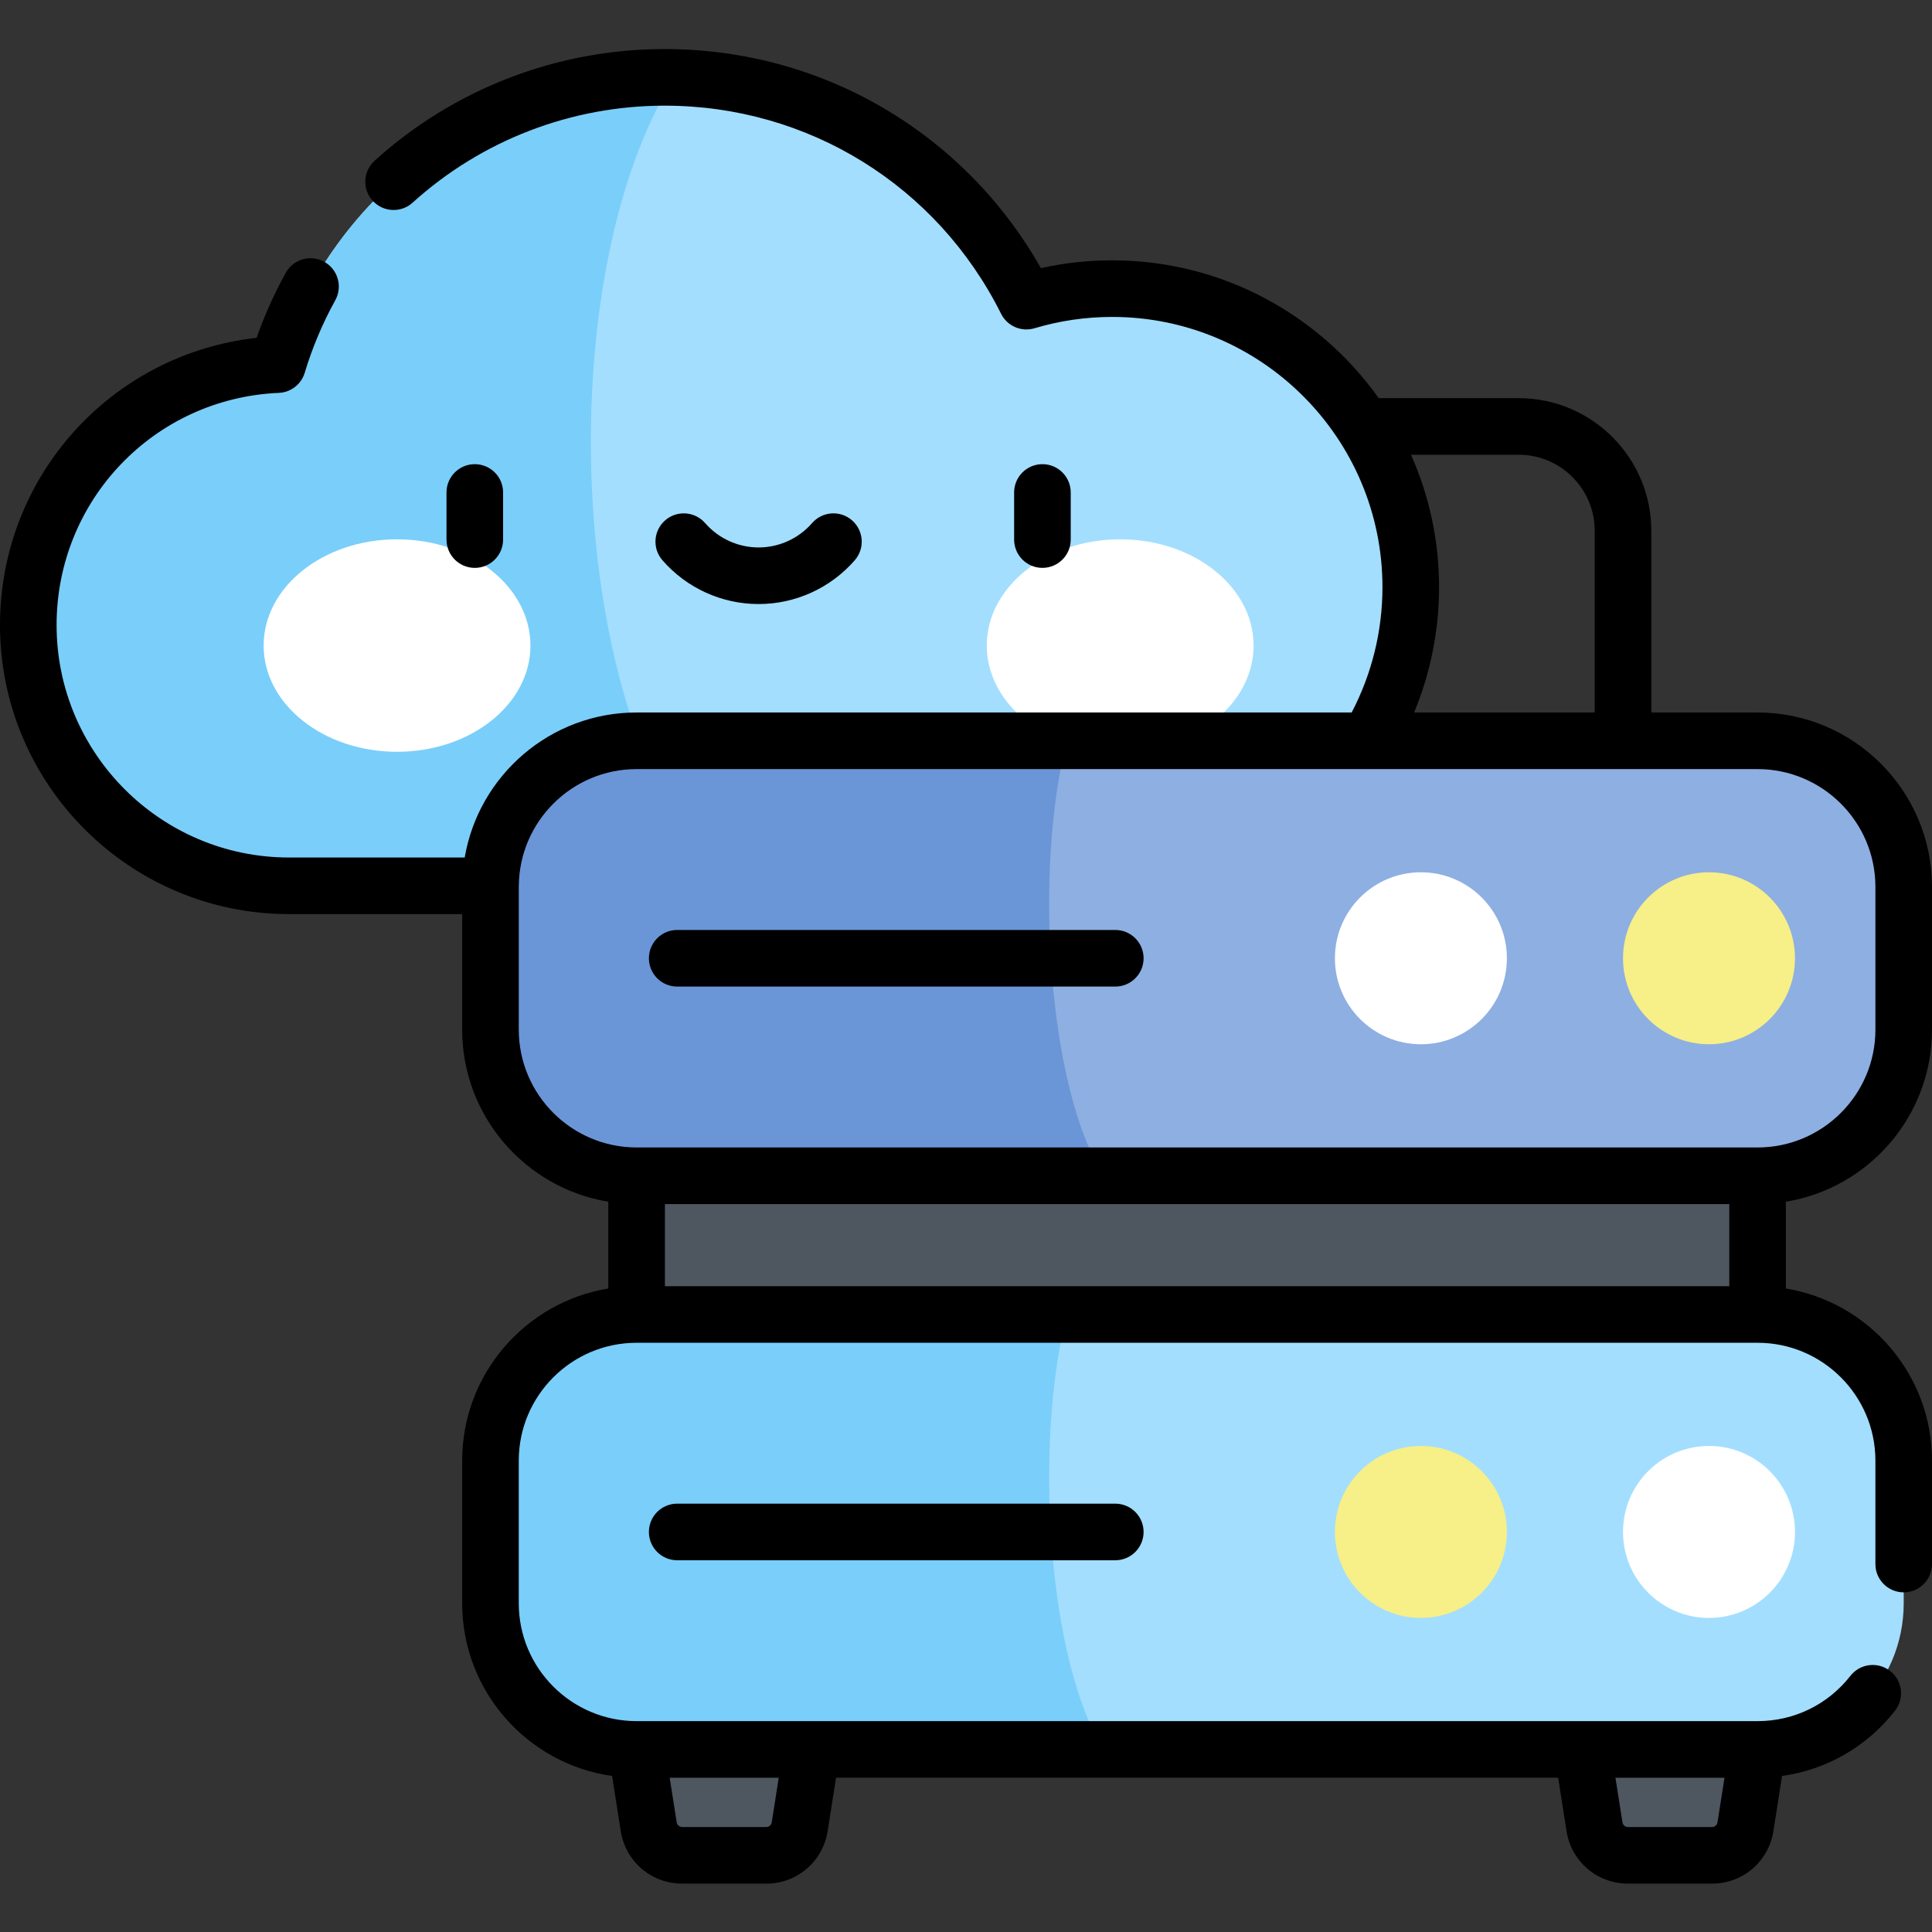 <svg height="512pt" viewBox="0 -13 512 512" width="512pt" xmlns="http://www.w3.org/2000/svg"><rect x="0" y="-13" width="512" height="512" fill="#333333" stroke="none"/><path d="m294.738 63.488c-7.898 0-15.527 1.164-22.727 3.316-17.57-35.156-53.902-59.305-95.879-59.305-48.383 0-89.266 32.078-102.562 76.125-36.754 1.586-66.07 31.875-66.07 69.023 0 38.16 30.938 69.098 69.098 69.098h218.141c43.699 0 79.125-35.426 79.125-79.129.004-43.703-35.426-79.129-79.125-79.129zm0 0" fill="#a3defe"/><path d="m178.742 7.547c-.867-.023-1.734-.047-2.609-.047-48.383 0-89.266 32.078-102.562 76.125-36.754 1.586-66.07 31.875-66.07 69.023 0 38.16 30.938 69.098 69.098 69.098h116.609c-43.438-39.715-48.211-160.836-14.465-214.199zm0 0" fill="#7acefa"/><path d="m140.574 158.078c0-15.551-15.828-28.156-35.355-28.156s-35.355 12.605-35.355 28.156 15.828 28.156 35.355 28.156 35.355-12.605 35.355-28.156zm0 0" fill="#fff"/><path d="m332.215 158.078c0-15.551-15.828-28.156-35.355-28.156s-35.355 12.605-35.355 28.156 15.828 28.156 35.355 28.156 35.355-12.605 35.355-28.156zm0 0" fill="#fff"/><path d="m203.051 478.684h-22.258c-4.422 0-8.188-3.219-8.875-7.59l-3.215-20.48h46.441l-3.215 20.48c-.688 4.371-4.453 7.59-8.879 7.59zm0 0" fill="#4e5660"/><path d="m431.43 478.684h22.258c4.426 0 8.191-3.219 8.875-7.59l3.215-20.48h-46.438l3.215 20.48c.684 4.371 4.453 7.59 8.875 7.59zm0 0" fill="#4e5660"/><path d="m465.777 450.617h-297.074c-21.383 0-38.719-17.336-38.719-38.723v-37.824c0-21.387 17.336-38.723 38.719-38.723h297.074c21.387 0 38.723 17.336 38.723 38.723v37.824c0 21.387-17.336 38.723-38.723 38.723zm0 0" fill="#a3defe"/><path d="m282.758 335.348h-114.055c-21.383 0-38.719 17.336-38.719 38.723v37.824c0 21.387 17.336 38.723 38.719 38.723h123.789c-14.922-23.406-18.516-81.648-9.734-115.27zm0 0" fill="#7acefa"/><path d="m399.34 392.98c0 12.586-10.203 22.789-22.789 22.789-12.586 0-22.785-10.203-22.785-22.789 0-12.582 10.199-22.785 22.785-22.785 12.586 0 22.789 10.203 22.789 22.785zm0 0" fill="#f7ef87"/><path d="m475.691 392.98c0 12.586-10.203 22.789-22.789 22.789-12.586 0-22.789-10.203-22.789-22.789 0-12.582 10.203-22.785 22.789-22.785 12.586 0 22.789 10.203 22.789 22.785zm0 0" fill="#fff"/><path d="m465.777 298.586h-297.074c-21.383 0-38.719-17.34-38.719-38.723v-37.824c0-21.387 17.336-38.723 38.719-38.723h297.074c21.387 0 38.723 17.336 38.723 38.723v37.824c0 21.383-17.336 38.723-38.723 38.723zm0 0" fill="#8eafe2"/><path d="m282.758 183.316h-114.055c-21.383 0-38.719 17.336-38.719 38.723v37.824c0 21.383 17.336 38.723 38.719 38.723h123.789c-14.922-23.406-18.516-81.648-9.734-115.27zm0 0" fill="#6a96d7"/><path d="m399.34 240.949c0 12.586-10.203 22.789-22.789 22.789-12.586 0-22.785-10.203-22.785-22.789 0-12.582 10.199-22.785 22.785-22.785 12.586 0 22.789 10.203 22.789 22.785zm0 0" fill="#fff"/><path d="m475.691 240.949c0 12.586-10.203 22.789-22.789 22.789-12.586 0-22.789-10.203-22.789-22.789 0-12.582 10.203-22.785 22.789-22.785 12.586 0 22.789 10.203 22.789 22.785zm0 0" fill="#f7ef87"/><path d="m168.703 298.586h297.074v36.762h-297.074zm0 0" fill="#4e5660"/><path d="m201.039 147.078c9.766 0 19.055-4.23 25.484-11.605 2.719-3.121 2.395-7.859-.727-10.582-3.125-2.723-7.859-2.398-10.582.727-3.578 4.105-8.746 6.461-14.176 6.461-5.434 0-10.598-2.355-14.176-6.461-2.723-3.125-7.461-3.449-10.582-.727-3.125 2.719-3.449 7.457-.727 10.582 6.426 7.375 15.715 11.605 25.484 11.605zm82.715-17.086v-12.484c0-4.145-3.355-7.5-7.5-7.5-4.145 0-7.5 3.355-7.5 7.5v12.484c0 4.141 3.355 7.5 7.5 7.5 4.145 0 7.5-3.359 7.5-7.5zm-104.289 255.492c-4.145 0-7.5 3.355-7.5 7.5 0 4.141 3.355 7.5 7.5 7.5h116.098c4.141 0 7.5-3.359 7.5-7.5 0-4.145-3.359-7.5-7.5-7.5zm332.535-125.621v-37.824c0-25.488-20.734-46.223-46.223-46.223h-28.164v-48.16c0-19.379-15.766-35.145-35.141-35.145h-37.102c-15.715-22.09-41.52-36.523-70.633-36.523-6.379 0-12.711.695-18.891 2.074-20.371-35.969-58.039-58.062-99.715-58.062-28.465 0-55.762 10.508-76.855 29.59-3.07 2.777-3.309 7.52-.531 10.59 2.781 3.074 7.523 3.312 10.594.531 18.332-16.578 42.055-25.711 66.793-25.711 38 0 72.168 21.137 89.168 55.16 1.633 3.262 5.363 4.875 8.859 3.832 6.656-1.996 13.582-3.004 20.578-3.004 39.496 0 71.629 32.133 71.629 71.629 0 11.605-2.816 22.992-8.164 33.199h-189.5c-22.828 0-41.836 16.641-45.551 38.43h-46.555c-33.965 0-61.598-27.633-61.598-61.602 0-33.078 25.871-60.102 58.895-61.527 3.188-.137 5.938-2.273 6.859-5.324 2.008-6.66 4.734-13.133 8.105-19.234 2-3.625.684-8.191-2.941-10.191-3.629-2.004-8.188-.684-10.191 2.941-3.043 5.512-5.633 11.289-7.723 17.227-38.535 4.273-68.004 36.746-68.004 76.109 0 42.238 34.363 76.602 76.598 76.602h45.887v30.617c0 22.934 16.789 42.008 38.719 45.602v23c-21.93 3.598-38.719 22.672-38.719 45.605v37.824c0 23.285 17.309 42.594 39.734 45.758l2.289 14.602c1.266 8.07 8.117 13.93 16.285 13.93h22.262c8.168 0 15.016-5.859 16.285-13.93l2.219-14.141h191.367l2.219 14.145c1.266 8.066 8.117 13.926 16.285 13.926h22.258c8.172 0 15.02-5.859 16.285-13.93l2.293-14.605c11.789-1.648 22.457-7.738 29.938-17.297 2.551-3.262 1.977-7.977-1.289-10.527-3.262-2.555-7.973-1.977-10.527 1.285-5.969 7.629-14.938 12.004-24.609 12.004h-297.074c-17.215 0-31.223-14.004-31.223-31.219v-37.828c0-17.215 14.008-31.219 31.223-31.219h297.074c17.215 0 31.223 14.004 31.223 31.219v27.422c0 4.141 3.355 7.5 7.5 7.5s7.5-3.359 7.5-7.5v-27.422c0-22.93-16.789-42.008-38.723-45.602v-23c21.934-3.594 38.723-22.668 38.723-45.602zm-54.988 198.254-1.855 11.812c-.117.727-.73 1.254-1.469 1.254h-22.258c-.734 0-1.355-.527-1.469-1.254l-1.852-11.812zm-250.637 0-1.855 11.812c-.113.727-.73 1.254-1.465 1.254h-22.262c-.734 0-1.352-.527-1.465-1.254l-1.855-11.812zm196.098-350.605c11.105 0 20.141 9.035 20.141 20.145v48.16h-47.863c4.344-10.473 6.617-21.75 6.617-33.199 0-12.488-2.66-24.367-7.438-35.105zm55.805 220.336h-282.074v-21.762h282.074zm7.5-36.762h-297.074c-17.215 0-31.223-14.008-31.223-31.223v-37.824c0-.094.008-.184.008-.277 0-.004 0-.012 0-.016s0-.004 0-.008c.164-17.078 14.102-30.922 31.215-30.922h193.875.016.016 103.168c17.215 0 31.223 14.004 31.223 31.219v37.828c0 17.215-14.008 31.223-31.223 31.223zm-170.215-57.637h-116.098c-4.145 0-7.5 3.359-7.5 7.5 0 4.145 3.355 7.5 7.5 7.5h116.098c4.141 0 7.5-3.355 7.5-7.5 0-4.141-3.359-7.5-7.5-7.5zm-162.238-103.457v-12.484c0-4.145-3.355-7.5-7.5-7.5s-7.5 3.355-7.5 7.5v12.484c0 4.141 3.355 7.5 7.5 7.5s7.5-3.359 7.5-7.5zm0 0"/></svg>